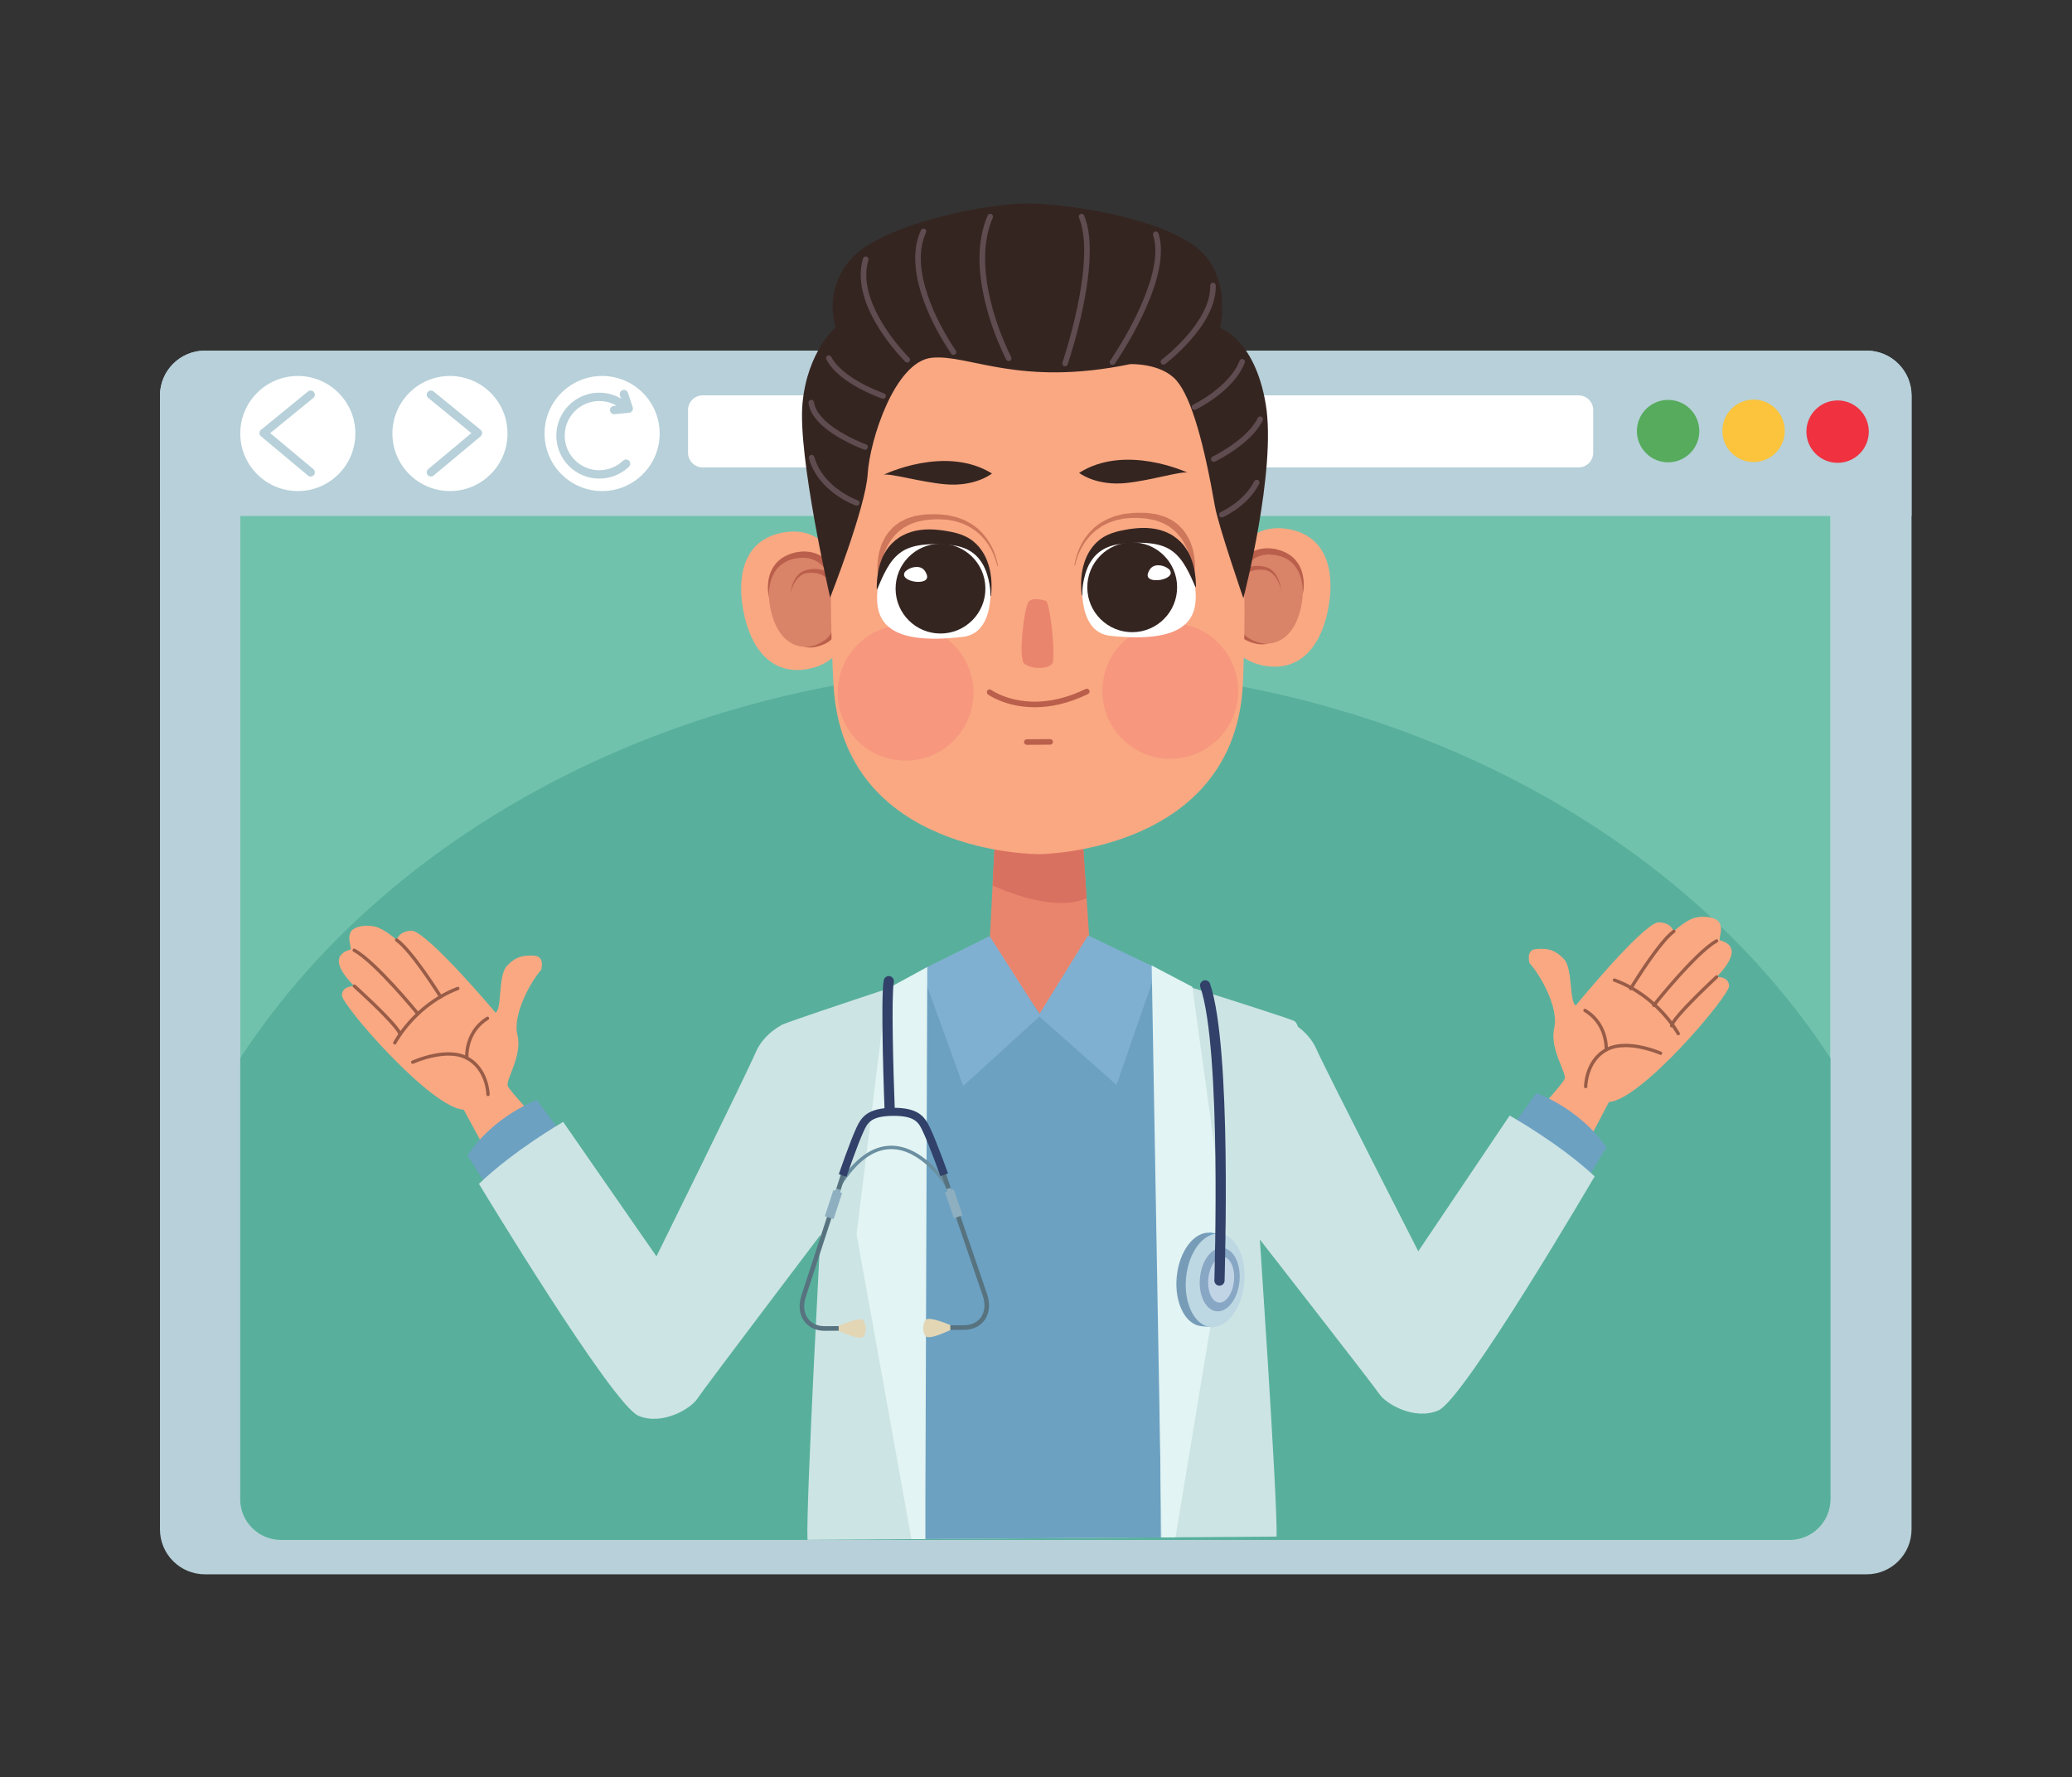 <?xml version="1.0" encoding="UTF-8" standalone="no"?>
<svg
   xmlns:dc="http://purl.org/dc/elements/1.1/"
   xmlns:cc="http://creativecommons.org/ns#"
   xmlns:rdf="http://www.w3.org/1999/02/22-rdf-syntax-ns#"
   xmlns:svg="http://www.w3.org/2000/svg"
   xmlns="http://www.w3.org/2000/svg"
   viewBox="0 0 3054.667 2620"
   height="2620"
   width="3054.667"
   xml:space="preserve"
   id="svg2"
   version="1.1"><rect x="0" y="0" width="3054.667" height="2620" fill="#333333" stroke="none"/><defs
     id="defs6" /><g
     transform="matrix(1.333,0,0,-1.333,0,2620)"
     id="g10"><g
       transform="scale(0.1)"
       id="g12"><g
         transform="scale(1.297)"
         id="g14"><path
           id="path16"
           style="fill:#b7d0d9;fill-opacity:1;fill-rule:nonzero;stroke:none"
           d="m 1364.02,2113.5 c 0,-211.82 171.69,-383.48 383.49,-383.48 H 15916.6 c 211.8,0 383.4,171.66 383.4,383.48 V 11781 c 0,211.7 -171.6,383.4 -383.4,383.4 H 1747.51 c -211.8,0 -383.49,-171.7 -383.49,-383.4 V 2113.5" /></g><g
         transform="scale(1.242)"
         id="g18"><path
           id="path20"
           style="fill:#ffffff;fill-opacity:1;fill-rule:nonzero;stroke:none"
           d="m 2138.98,2476.68 c 0,-200.83 162.75,-363.52 363.58,-363.52 H 15936.4 c 200.8,0 363.6,162.69 363.6,363.52 v 9165.82 c 0,200.8 -162.8,363.6 -363.6,363.6 H 2502.56 c -200.83,0 -363.58,-162.8 -363.58,-363.6 V 2476.68" /></g><g
         transform="scale(1.242)"
         id="g22"><path
           id="path24"
           style="fill:#71c2ad;fill-opacity:1;fill-rule:nonzero;stroke:none"
           d="m 2138.98,2476.68 c 0,-200.83 162.75,-363.52 363.58,-363.52 H 15936.4 c 200.8,0 363.6,162.69 363.6,363.52 v 9165.82 c 0,200.8 -162.8,363.6 -363.6,363.6 H 2502.56 c -200.83,0 -363.58,-162.8 -363.58,-363.6 V 2476.68" /></g><g
         transform="scale(1.242)"
         id="g26"><path
           id="path28"
           style="fill:#58b09c;fill-opacity:1;fill-rule:nonzero;stroke:none"
           d="M 16300,2476.68 V 6402.93 C 14947.6,8476.2 12284.1,9886.41 9219.46,9886.41 6154.88,9886.41 3491.39,8476.2 2138.98,6402.93 V 2476.68 c 0,-200.83 162.75,-363.52 363.58,-363.52 H 15936.4 c 200.8,0 363.6,162.69 363.6,363.52" /></g><g
         transform="scale(1.297)"
         id="g30"><path
           id="path32"
           style="fill:#b7d0d9;fill-opacity:1;fill-rule:nonzero;stroke:none"
           d="M 16300,10754.3 V 11781 c 0,211.7 -171.6,383.4 -383.4,383.4 H 1747.51 c -211.8,0 -383.49,-171.7 -383.49,-383.4 V 10754.3 H 16300" /></g><path
         id="path34"
         style="fill:#ffffff;fill-opacity:1;fill-rule:nonzero;stroke:none"
         d="m 2657.27,14860.5 c 0,-351.5 285,-636.5 636.48,-636.5 351.52,0 636.52,285 636.52,636.5 0,351.6 -285,636.5 -636.52,636.5 -351.48,0 -636.48,-284.9 -636.48,-636.5" /><path
         id="path36"
         style="fill:#ffffff;fill-opacity:1;fill-rule:nonzero;stroke:none"
         d="m 4339.96,14860.5 c 0,-351.5 285,-636.5 636.52,-636.5 351.53,0 636.49,285 636.49,636.5 0,351.6 -284.96,636.5 -636.49,636.5 -351.52,0 -636.52,-284.9 -636.52,-636.5" /><path
         id="path38"
         style="fill:#ffffff;fill-opacity:1;fill-rule:nonzero;stroke:none"
         d="m 6022.73,14860.5 c 0,-351.5 284.93,-636.5 636.49,-636.5 351.52,0 636.48,285 636.48,636.5 0,351.6 -284.96,636.5 -636.48,636.5 -351.56,0 -636.49,-284.9 -636.49,-636.5" /><g
         transform="scale(1.081)"
         id="g40"><path
           id="path42"
           style="fill:#ffffff;fill-opacity:1;fill-rule:nonzero;stroke:none"
           d="m 7039.22,13549.9 c 0,-82.7 67.05,-149.7 149.7,-149.7 h 8961.38 c 82.7,0 149.7,67 149.7,149.7 v 437.7 c 0,82.7 -67,149.7 -149.7,149.7 H 7188.92 c -82.65,0 -149.7,-67 -149.7,-149.7 v -437.7" /></g><g
         transform="scale(1.153)"
         id="g44"><path
           id="path46"
           style="fill:#56ab5c;fill-opacity:1;fill-rule:nonzero;stroke:none"
           d="m 15701.4,12911.7 c 0,-165.3 134,-299.3 299.3,-299.3 165.3,0 299.3,134 299.3,299.3 0,165.3 -134,299.3 -299.3,299.3 -165.3,0 -299.3,-134 -299.3,-299.3" /></g><g
         transform="scale(1.211)"
         id="g48"><path
           id="path50"
           style="fill:#fbc43c;fill-opacity:1;fill-rule:nonzero;stroke:none"
           d="m 15729.9,12295.9 c 0,-157.5 127.7,-285.1 285,-285.1 157.5,0 285.1,127.6 285.1,285.1 0,157.4 -127.6,285 -285.1,285 -157.3,0 -285,-127.6 -285,-285" /></g><g
         transform="scale(1.268)"
         id="g52"><path
           id="path54"
           style="fill:#ef3140;fill-opacity:1;fill-rule:nonzero;stroke:none"
           d="m 15755.8,11736.1 c 0,-150.3 121.8,-272.1 272.2,-272.1 150.2,0 272,121.8 272,272.1 0,150.2 -121.8,272.1 -272,272.1 -150.4,0 -272.2,-121.9 -272.2,-272.1" /></g><path
         id="path56"
         style="fill:#b7d0d9;fill-opacity:1;fill-rule:nonzero;stroke:none"
         d="m 3406.56,15325.6 -520.08,-424.3 c -10.74,-8.8 -16.91,-21.7 -16.99,-35.6 -0.08,-13.9 5.94,-26.9 16.6,-35.8 l 520.04,-434.2 c 19.61,-16.4 48.79,-13.7 65.2,5.9 16.33,19.6 13.71,48.8 -5.9,65.2 l -477.03,398.2 476.64,389 c 19.8,16.1 22.73,45.3 6.6,65.1 -16.17,19.7 -45.27,22.7 -65.08,6.5" /><path
         id="path58"
         style="fill:#b7d0d9;fill-opacity:1;fill-rule:nonzero;stroke:none"
         d="m 4736.72,15254 476.64,-389 -477.07,-398.2 c -19.57,-16.4 -22.23,-45.6 -5.86,-65.2 16.41,-19.6 45.59,-22.3 65.16,-5.9 l 520.07,434.2 c 10.67,8.9 16.68,21.9 16.61,35.8 -0.08,13.9 -6.25,26.8 -17,35.6 l -520.07,424.3 c -19.81,16.2 -48.91,13.2 -65.08,-6.5 -16.14,-19.8 -13.21,-49 6.6,-65.1" /><path
         id="path60"
         style="fill:#b7d0d9;fill-opacity:1;fill-rule:nonzero;stroke:none"
         d="m 6953.67,15182.8 c -84.92,80.2 -199.84,129.4 -325.82,129.4 -262.38,-0.1 -475,-212.7 -475.04,-475.1 0.04,-262.4 212.66,-475.1 475.04,-475.1 127.15,0 243.05,50.1 328.2,131.6 18.48,17.6 19.15,46.9 1.49,65.4 -17.66,18.4 -46.95,19.1 -65.39,1.4 -68.79,-65.6 -161.64,-105.9 -264.3,-105.9 -105.78,0 -201.09,42.8 -270.47,112.1 -69.33,69.3 -112.03,164.7 -112.07,270.5 0.04,105.8 42.74,201.1 112.07,270.5 69.38,69.3 164.69,112 270.47,112.1 101.72,-0.1 193.75,-39.5 262.38,-104.1 18.56,-17.6 47.86,-16.7 65.36,1.9 17.54,18.5 16.68,47.8 -1.92,65.3" /><path
         id="path62"
         style="fill:#b7d0d9;fill-opacity:1;fill-rule:nonzero;stroke:none"
         d="m 6856.41,15282.3 35.23,-105.9 -103.83,-10.3 c -25.43,-2.6 -43.98,-25.2 -41.44,-50.7 2.58,-25.4 25.23,-44 50.66,-41.4 l 161.33,16.2 c 14.02,1.4 26.6,9.1 34.26,20.9 7.61,11.8 9.49,26.4 5.04,39.7 l -53.48,160.7 c -8.05,24.2 -34.22,37.3 -58.48,29.3 -24.22,-8.1 -37.34,-34.3 -29.25,-58.5 h -0.04" /><path
         id="path64"
         style="fill:#f9a882;fill-opacity:1;fill-rule:nonzero;stroke:none"
         d="m 5960.23,7249.6 c 0,0 -316.05,330 -344.14,394.3 -28.16,64.4 163.71,333.4 106.8,563.6 -56.99,230.3 152.7,600.8 262.54,721.5 0,0 45.08,148 -74.92,156.4 -120,8.3 -208.36,-7.7 -306.41,-116 -98.01,-108.3 -49.33,-467.8 -122.85,-514.4 0,0 -725.66,862.2 -919.73,907 0,0 -138.47,8.3 -174.64,-102.7 0,0 -130,119.1 -231.68,146 -101.65,27 -239.93,7.6 -276.37,-57.2 -36.45,-64.9 1.01,-147.6 1.33,-193.8 0,0 -150.55,-28.6 -131.21,-148.4 19.29,-119.7 170.97,-257.3 170.97,-257.3 0,0 -138.51,8.2 -137.73,-102.5 0.78,-110.7 986.72,-1247.9 1346.68,-1263.9 l 299.1,-551.5 532.26,418.9" /><path
         id="path66"
         style="fill:#f9a882;fill-opacity:1;fill-rule:nonzero;stroke:none"
         d="m 9371.64,13118.7 c 78.09,-416.3 -26.76,-785.4 -434.18,-861.8 -407.38,-76.4 -638.79,229.6 -716.87,646 -78.13,416.3 26.71,785.3 434.14,861.8 407.42,76.4 638.86,-229.6 716.91,-646" /><path
         id="path68"
         style="fill:#d98368;fill-opacity:1;fill-rule:nonzero;stroke:none"
         d="m 9285.7,13083.4 c 52.07,-277.7 -17.85,-523.9 -289.57,-574.8 -271.75,-51 -426.09,153.1 -478.2,430.8 -52.07,277.7 17.85,523.8 289.57,574.8 271.76,51 426.09,-153.1 478.2,-430.8" /><path
         id="path70"
         style="fill:#ba5f4b;fill-opacity:1;fill-rule:nonzero;stroke:none"
         d="m 8503.79,13048.8 c -8.87,39.8 -12.89,81.1 -11.09,122.4 1.83,41.2 6.91,83 19.37,123.6 12.58,40.3 31.02,80.1 58.44,114.1 25.47,35.6 60.58,63.5 97.81,86.6 18.71,11.4 39.26,18.9 59.02,28.5 20.24,8 41.33,12.8 62.15,19.1 6.25,1.5 8.17,3.2 17.97,4.3 l 15.08,2 30.19,4 c 18.75,4.1 44.22,1.3 66.65,1.3 45.93,-2.2 89.25,-14.1 131.17,-32.3 40,-21 77.85,-46.7 108.2,-79.2 32.23,-31 56.33,-67.8 78.95,-104.7 20.27,-38.1 38.71,-77.1 51.87,-117.6 13.71,-40.5 24.81,-81.1 31.68,-124.4 4.65,-47.8 2.7,-85.5 1.25,-128.4 -3.95,-83.3 -16.25,-167.1 -45.35,-247.5 -13.52,-40.3 -34.61,-79 -61.21,-113.6 -26.33,-35.4 -64.46,-61.6 -105.2,-77.7 l 2.11,1 c -35.9,-16.8 -72.03,-27 -109.53,-33.2 -18.79,-2.4 -37.5,-4.6 -56.41,-3.1 -18.75,-0.8 -37.22,5.1 -55.27,7.5 18.63,0.8 36.84,-1.9 54.88,2.1 18.09,2 35.75,5.7 53.13,10.6 34.26,10.1 68.16,25 97.03,43.5 l 2.07,1 c 32.3,19.1 60.78,42.7 80.7,74.9 20.04,31.6 34.65,67 44.85,104.3 11.36,36.7 16.79,75.7 21.87,114.4 3.32,39.1 6.92,78.3 6.84,117.8 0,38.1 -0.74,82 -5.35,114.7 -6.49,36.8 -17.15,74.7 -30.04,110.9 -12.39,36.6 -29.49,71 -47.62,104.3 -19.65,32 -39.73,64.4 -66.09,89.9 -24.81,27.5 -54.85,47.9 -86.18,65.3 -32.3,14.6 -67.57,26.5 -102.81,29.4 -18.08,0.2 -33.36,4.8 -54.84,1.3 l -30.31,-2.7 -15.16,-1.4 -11.68,-2.4 c -18.24,-4.4 -37.3,-7.2 -55.2,-12.9 -17.14,-7.2 -35.58,-12.3 -52.03,-20.9 -32.46,-17.9 -64.41,-38.4 -89.1,-66.9 -26.8,-26.8 -45.31,-60.9 -62.19,-95.8 -31.44,-71.6 -43.04,-152.9 -40.62,-234.1" /><path
         id="path72"
         style="fill:#ba5f4b;fill-opacity:1;fill-rule:nonzero;stroke:none"
         d="m 8743.75,13086.9 c 0,0 0.55,11.7 3.75,31.9 3.28,20.1 9.06,48.9 21.41,82.2 12.46,33 31.72,71.4 65.58,103.4 16.92,15.8 37.42,29.8 60.71,38.8 11.6,4.4 23.9,8.1 36.13,10.4 11.33,2.3 22.54,4.7 35.31,6 49.06,6.8 100.31,2 145.86,-14.6 45.2,-17.1 82.38,-44.3 109.65,-70.5 27.42,-26.4 46.01,-51.4 59.02,-68.8 12.19,-17.8 19.14,-28 19.14,-28 12.19,-17.8 7.62,-42.1 -10.23,-54.3 -17.81,-12.2 -42.15,-7.6 -54.34,10.2 l -2.11,3.5 -0.86,1.6 c 0,0 -5.19,9.7 -14.25,26.5 -9.65,16.2 -23.6,39.6 -44.07,64 -20.47,24.3 -47.93,49 -82.77,66.8 -34.88,17.1 -77.97,26.3 -121.52,24.9 -10.43,0.2 -22.19,-1.1 -33.75,-2.2 -10.71,-0.7 -20.86,-2.8 -30.98,-5.4 -20.16,-5.4 -38.71,-15.4 -55.08,-27.6 -32.65,-24.9 -55.12,-59 -70.31,-89.5 -15.27,-30.8 -23.99,-58.6 -29.26,-78.1 -5.27,-19.6 -7.03,-31.2 -7.03,-31.2" /><path
         id="path74"
         style="fill:#f9a882;fill-opacity:1;fill-rule:nonzero;stroke:none"
         d="m 13540.4,13147.7 c -72.3,-417.3 37.7,-784.9 446.1,-855.7 408.5,-70.7 635.6,238.5 707.9,655.9 72.3,417.4 -37.7,785 -446.1,855.7 -408.5,70.7 -635.6,-238.4 -707.9,-655.9" /><path
         id="path76"
         style="fill:#d98368;fill-opacity:1;fill-rule:nonzero;stroke:none"
         d="m 13626.9,13113.6 c -48.2,-278.4 25.1,-523.6 297.5,-570.7 272.4,-47.2 423.9,159 472.2,437.4 48.2,278.4 -25.2,523.6 -297.6,570.7 -272.4,47.2 -424,-159 -472.1,-437.4" /><path
         id="path78"
         style="fill:#ba5f4b;fill-opacity:1;fill-rule:nonzero;stroke:none"
         d="m 14409.2,13090 c 1.2,81.1 -11.5,162.3 -43.9,233.4 -17.4,34.7 -36.4,68.5 -63.5,94.9 -25.2,28.2 -57.3,48.2 -90,65.6 -16.6,8.5 -35.2,13.4 -52.3,20.3 -18,5.4 -37.1,8 -55.4,12.2 l -11.7,2.1 -15.3,1.2 -30.3,2.3 c -21.5,3.2 -36.8,-1.6 -54.8,-2.1 -35.2,-3.3 -70.3,-15.8 -102.4,-30.8 -31,-17.8 -60.8,-38.7 -85.2,-66.5 -26.1,-25.9 -45.6,-58.5 -64.9,-90.8 -17.7,-33.6 -34.2,-68.2 -46.2,-105 -12.4,-36.3 -22.4,-74.3 -28.4,-111.2 -4.2,-32.9 -4.3,-76.7 -3.7,-114.8 0.4,-39.5 4.5,-78.6 8.4,-117.7 5.6,-38.6 11.6,-77.5 23.4,-114.1 10.8,-37.1 25.8,-72.3 46.3,-103.6 20.4,-31.9 49.2,-55.2 81.8,-73.8 l 2.1,-1 c 29.1,-18.1 63.2,-32.5 97.7,-42.2 17.4,-4.6 35,-8 53.1,-9.8 18.2,-3.8 36.4,-0.9 55,-1.4 -18,-2.6 -36.4,-8.8 -55.2,-8.3 -18.8,-1.7 -37.6,0.2 -56.5,2.4 -37.5,5.6 -73.8,15.3 -109.9,31.7 l 2.1,-1 c -41,15.5 -79.5,41.2 -106.3,76.2 -27,34.3 -48.7,72.6 -62.8,112.8 -30.2,80 -43.7,163.6 -48.8,246.8 -2,42.9 -4.5,80.6 -0.5,128.4 6.3,43.4 16.8,84.2 29.9,124.9 12.7,40.7 30.5,79.8 50.3,118.2 22.1,37.3 45.7,74.5 77.5,105.9 29.8,32.9 67.4,59.1 107.1,80.7 41.6,18.6 84.8,31.3 130.7,34.1 22.4,0.3 47.9,3.4 66.6,-0.4 l 30.3,-3.6 15.1,-1.8 c 9.8,-0.9 11.8,-2.7 18,-4 20.9,-6.1 42.1,-10.6 62.4,-18.3 19.9,-9.2 40.6,-16.5 59.4,-27.6 37.6,-22.7 73.1,-50 99,-85.3 27.9,-33.6 46.9,-73.1 60.1,-113.2 12.9,-40.4 18.7,-82.1 21.1,-123.3 2.4,-41.3 -1.1,-82.7 -9.4,-122.5" /><path
         id="path80"
         style="fill:#ba5f4b;fill-opacity:1;fill-rule:nonzero;stroke:none"
         d="m 14168.7,13124.7 c 0,0 -1.9,11.5 -7.4,31 -5.6,19.5 -14.7,47.2 -30.4,77.7 -15.7,30.3 -38.5,64.1 -71.6,88.5 -16.5,12 -35.2,21.7 -55.4,26.9 -10.1,2.5 -20.3,4.4 -31,5 -11.6,1 -23.4,2 -33.8,1.7 -43.6,0.8 -86.5,-9 -121.2,-26.6 -34.6,-18.3 -61.7,-43.4 -81.8,-68 -20.2,-24.6 -33.8,-48.2 -43.2,-64.6 -8.8,-17 -13.9,-26.6 -13.9,-26.6 l -0.8,-1.6 c -10,-19.2 -33.6,-26.7 -52.8,-16.7 -19.1,10 -26.6,33.6 -16.6,52.7 l 2.1,3.6 c 0,0 6.9,10.3 18.7,28.3 12.8,17.6 31.1,42.8 58.1,69.6 26.9,26.6 63.7,54.3 108.7,72 45.3,17.2 96.5,22.8 145.6,16.6 12.8,-1.1 24.1,-3.3 35.4,-5.5 12.3,-2.1 24.6,-5.6 36.3,-9.9 23.4,-8.7 44.1,-22.4 61.3,-37.9 34.3,-31.6 54,-69.7 67,-102.5 12.8,-33.1 19,-61.8 22.5,-81.9 3.5,-20.2 4.2,-31.8 4.2,-31.8" /><path
         id="path82"
         style="fill:#6ca1c2;fill-opacity:1;fill-rule:nonzero;stroke:none"
         d="m 6313.75,6983.7 -376.33,504.9 c 0,0 -468.79,-166.3 -767.11,-611.3 l 298.56,-471.5 844.88,577.9" /><path
         id="path84"
         style="fill:#cde4e4;fill-opacity:1;fill-rule:nonzero;stroke:none"
         d="M 14309.1,8365.5 C 14125,8441.7 12105.2,9070 12105.2,9070 l -622.5,-410.4 -628.1,401.7 c 0,0 -2010.89,-656.4 -2193.86,-735.1 -87.3,-37.5 -47.85,-308 3.4,-498.2 51.29,-190.4 424.26,-1565.9 424.26,-1565.9 0,0 -177.07,-3249.5 -157.74,-3636.9 l 2593.94,18 2593.9,18 c 13.9,387.7 -208.4,3634.4 -208.4,3634.4 0,0 353.8,1380.6 402.4,1571.7 48.6,191 84.3,461.9 -3.4,498.2" /><path
         id="path86"
         style="fill:#6ca1c2;fill-opacity:1;fill-rule:nonzero;stroke:none"
         d="m 12510.5,8943.4 -603.6,-4.1 -424.2,-279.7 -428,273.8 -603.6,-4.3 c -79.9,-26.2 -168.2,-55.2 -261.5,-85.9 l 43.3,-6209 1291.7,9 1313.9,9.2 -43.1,6201.8 c -102,32 -198.3,62.2 -284.9,89.2" /><path
         id="path88"
         style="fill:#ea856d;fill-opacity:1;fill-rule:nonzero;stroke:none"
         d="m 10945.6,9246.5 557.1,-808.2 545.8,815.9 -95.5,1438.9 -931.9,-6.5 -75.5,-1440.1" /><path
         id="path90"
         style="fill:#d97160;fill-opacity:1;fill-rule:nonzero;stroke:none"
         d="m 12017.5,9720.23 -64.5,972.87 -931.9,-6.5 -43.2,-824.41 c 259.4,-116.41 719.1,-278.29 1039.6,-141.96" /><g
         transform="scale(1.006)"
         id="g92"><path
           id="path94"
           style="fill:#f9a882;fill-opacity:1;fill-rule:nonzero;stroke:none"
           d="M 11384.7,16284.2 C 9113.06,16268.4 9062.1,13973 9163.02,12016 c 97.28,-1885.6 2264.28,-1868.5 2264.28,-1868.5 0,0 2167.2,13 2238.1,1899.9 73.8,1958.2 -9.2,4252.6 -2280.7,4236.8" /></g><path
         id="path96"
         style="fill:#f7977e;fill-opacity:1;fill-rule:nonzero;stroke:none"
         d="m 9264.45,11988.2 c 2.89,-414.6 341.33,-748.4 755.95,-745.6 414.7,2.9 748.4,341.4 745.5,756 -2.9,414.6 -341.3,748.4 -755.9,745.5 -414.65,-2.8 -748.48,-341.3 -745.55,-755.9" /><path
         id="path98"
         style="fill:#f7977e;fill-opacity:1;fill-rule:nonzero;stroke:none"
         d="m 12192.4,12008.5 c 2.9,-414.6 341.3,-748.4 756,-745.4 414.6,2.8 748.4,341.3 745.5,755.9 -2.8,414.6 -341.4,748.4 -756,745.5 -414.6,-2.9 -748.4,-341.3 -745.5,-756" /><path
         id="path100"
         style="fill:#ea856d;fill-opacity:1;fill-rule:nonzero;stroke:none"
         d="m 11574.6,13006.6 c 0,0 -138.8,52 -193.8,-1.4 -55,-53.4 -115.7,-607.4 -59.8,-680.9 55.9,-73.4 311.7,-83.7 324.9,17 19.5,147.7 -24.5,561.8 -71.3,665.3" /><path
         id="path102"
         style="fill:#ce775b;fill-opacity:1;fill-rule:nonzero;stroke:none"
         d="m 9716.48,13243.9 c 0,0 -7.85,31.7 -11.05,88.3 -3.75,56.6 -1.37,138.9 23.28,235.7 6.52,24.1 16.09,48.5 24.69,74.2 12.42,24.2 23.24,50.5 38.63,75.3 16.84,23.8 30.94,51 53.71,72.3 10.63,11.3 21.37,22.8 32.15,34.3 10.94,11.4 24.61,20 37.03,30.3 13.09,9.4 25.71,19.8 39.65,28.2 14.49,7.4 29.1,14.8 43.83,22.3 28.6,17 60.9,25 92.6,34.9 31.4,11.7 64.5,14.5 97.3,19.7 17.1,2.1 31.2,5.4 50.8,6.5 l 47.7,1 c 62.5,4.6 130,-2.2 194.7,-9.5 31.6,-7.2 62.9,-14.3 93.9,-21.3 30.1,-9.9 59.3,-21.9 88.2,-32.5 27.9,-13.2 54,-28.9 80.2,-42.8 24.4,-16.8 47.5,-34.5 69.8,-51.6 20,-19.9 40.3,-38.3 58.1,-57.8 16.2,-20.8 33.5,-39.6 46.9,-59.9 55.6,-80.4 84,-157.1 99.7,-210.8 15.6,-54.1 18.9,-86.4 18.9,-86.4 l -7.3,-0.9 c 0,0 -5,31.3 -23.5,83.5 -18.4,51.9 -50.7,125.2 -108.5,199.2 -14.1,18.7 -31.7,35.8 -48.2,54.7 -18,17.5 -38.3,33.8 -58.1,51.5 -22.2,14.6 -44.6,30.3 -68,45.1 -25.2,12 -50.2,25.7 -76.7,36.8 -27.6,8.7 -55.2,18.7 -83.7,26.8 -29.3,5.3 -58.9,10.6 -88.8,16.1 -60.1,3.8 -120,8.3 -184.8,0.8 l -47.6,-3.6 c -12.2,-1.4 -29.1,-5.7 -43.4,-8.4 -29.6,-6.5 -59.8,-10.3 -86.8,-22.5 -27.7,-10.3 -55.7,-19 -79.9,-34.5 l -37.21,-20.4 c -11.76,-7.6 -22.03,-17.1 -33.09,-25.3 -45.9,-30.8 -78.9,-73.8 -109.49,-114.4 -14.88,-20.7 -25.86,-43.4 -38.52,-64.2 -9.72,-22.4 -20.62,-43.5 -28.71,-64.9 -15.58,-43.1 -28.75,-83.7 -36.48,-120.9 -7.97,-37.1 -13.05,-70.1 -16.99,-97.4 -6.88,-54.9 -7.62,-86.8 -7.58,-86.8 l -7.35,-0.7" /><path
         id="path104"
         style="fill:#ffffff;fill-opacity:1;fill-rule:nonzero;stroke:none"
         d="m 10941.6,13324.3 c 0,0 -64.5,377.9 -617.6,374 -372.2,-2.6 -616.89,-271.4 -623.65,-643.3 -4.92,-274.5 130.51,-541.1 950.95,-443.1 404.1,48.2 290.3,712.4 290.3,712.4" /><path
         id="path106"
         style="fill:#352521;fill-opacity:1;fill-rule:nonzero;stroke:none"
         d="m 9904.88,13141.8 c 1.92,-274.4 225.82,-495.2 500.12,-493.3 274.3,1.9 495.2,225.8 493.2,500.2 -1.8,274.3 -225.8,495.1 -500.1,493.2 -274.3,-1.9 -495.13,-225.8 -493.22,-500.1" /><path
         id="path108"
         style="fill:#352521;fill-opacity:1;fill-rule:nonzero;stroke:none"
         d="m 10953.8,13064.1 c 0,0 1.4,31.3 -4,85.5 -6.3,53.9 -20.1,131.5 -55.8,215.1 -17.5,41.9 -43.7,83.5 -75.8,121.5 -32.5,37.9 -74.4,68.7 -119.9,92.2 -46.6,22.1 -97.2,37.5 -151.3,44.5 -24,2.9 -61.3,7.7 -88.4,9.4 -28.7,2.5 -58.8,3.5 -88.2,4.5 -58.8,1.6 -116.5,-1.6 -170.9,-8 -54.5,-6.9 -105.6,-17.9 -151.3,-36.4 -92.22,-34.6 -160.78,-104 -209.49,-177.2 -48.05,-73.4 -80.04,-145.2 -101.76,-195.4 -21.87,-51 -34.41,-80.1 -34.41,-80.1 l -6.06,1.1 c 0,0 -1.36,32.1 2.47,88.3 5.11,55.8 12.69,137.2 49.14,232.3 17.5,47.7 45.07,97.7 82.85,146.5 38.71,47.7 90.35,92.5 150.86,124.5 60.6,32.2 128.3,52.9 196.2,61.2 68.1,9.5 136.5,7.3 202.6,0.7 33.3,-3.2 65.6,-8.2 98.7,-14.1 34.9,-6.2 59.2,-10.9 95.6,-20.2 66.8,-17.6 131.5,-46.2 183.9,-87.7 52.8,-41.1 93.1,-91.7 121.9,-142.3 29.1,-50.8 47,-102.1 60,-149.1 24.8,-94.9 26.5,-175.3 25.2,-230.6 -0.9,-55.5 -6,-86.8 -6,-86.8 l -6.1,0.6" /><path
         id="path110"
         style="fill:#352521;fill-opacity:1;fill-rule:nonzero;stroke:none"
         d="m 9773.01,14404.7 c 0,0 681.59,332.8 1197.69,13.7 0,0 -182.9,-150 -520.3,-119 -272.4,24.9 -604.35,123.3 -677.39,105.3" /><path
         id="path112"
         style="fill:#ce775b;fill-opacity:1;fill-rule:nonzero;stroke:none"
         d="m 13198.1,13268.8 c 0,0 -1.2,31.9 -8.8,86.6 -4.3,27.3 -9.9,60.2 -18.4,97.2 -8.2,37.1 -21.9,77.5 -38.1,120.3 -8.4,21.4 -19.6,42.4 -29.6,64.6 -13,20.6 -24.2,43.2 -39.4,63.7 -31.2,40.1 -64.8,82.6 -111.1,112.9 -11.1,7.9 -21.6,17.3 -33.4,24.7 l -37.5,19.9 c -24.4,15.1 -52.6,23.5 -80.4,33.3 -27.2,11.9 -57.5,15.4 -87.1,21.4 -14.3,2.4 -31.3,6.6 -43.5,7.7 l -47.6,3 c -65,6.6 -124.7,1.3 -184.8,-3.4 -29.8,-5.8 -59.3,-11.6 -88.6,-17.3 -28.3,-8.5 -55.8,-18.9 -83.3,-28 -26.4,-11.5 -51.1,-25.5 -76.2,-37.7 -23.2,-15.2 -45.3,-31.2 -67.3,-46.2 -19.6,-17.9 -39.7,-34.5 -57.4,-52.2 -16.2,-19.2 -33.6,-36.5 -47.4,-55.4 -56.8,-74.8 -88.1,-148.6 -105.9,-200.7 -17.7,-52.5 -22.2,-83.9 -22.2,-83.9 l -7.3,0.9 c 0,0 2.7,32.3 17.6,86.6 15,54 42.3,131 96.7,212.2 13.3,20.4 30.3,39.5 46.2,60.6 17.5,19.7 37.6,38.4 57.3,58.6 22.1,17.3 44.9,35.4 69.1,52.5 25.9,14.3 51.9,30.4 79.6,43.9 28.7,11.1 57.7,23.5 87.7,33.8 30.9,7.4 62.1,14.9 93.5,22.5 64.7,8.3 132,16 194.5,12.3 l 47.9,-0.4 c 19.5,-0.8 33.7,-3.9 50.9,-5.8 32.7,-4.7 65.9,-7 97.5,-18.3 31.8,-9.5 64.2,-17 93.1,-33.6 14.7,-7.3 29.5,-14.5 44.1,-21.7 14,-8.2 26.8,-18.5 40,-27.6 12.6,-10.1 26.4,-18.6 37.5,-29.8 11,-11.4 21.8,-22.7 32.6,-33.8 23,-21 37.6,-48.1 54.7,-71.6 15.8,-24.6 27,-50.7 39.7,-74.7 9,-25.7 18.8,-50 25.7,-73.9 26,-96.4 29.5,-178.7 26.6,-235.4 -2.4,-56.7 -9.8,-88.4 -9.8,-88.4 l -7.4,0.6" /><path
         id="path114"
         style="fill:#ffffff;fill-opacity:1;fill-rule:nonzero;stroke:none"
         d="m 11979.3,13331.6 c 0,0 59.3,378.6 612.3,382.5 372.3,2.6 620.7,-262.8 632.6,-634.5 8.8,-274.5 -122.9,-543 -944.7,-456.4 -404.7,42.6 -300.2,708.4 -300.2,708.4" /><path
         id="path116"
         style="fill:#352521;fill-opacity:1;fill-rule:nonzero;stroke:none"
         d="m 13018.5,13163.4 c 1.9,-274.3 -218.9,-498.2 -493.3,-500.1 -274.3,-1.9 -498.2,218.9 -500.1,493.2 -1.9,274.3 219,498.3 493.3,500.1 274.3,2 498.2,-218.9 500.1,-493.2" /><path
         id="path118"
         style="fill:#352521;fill-opacity:1;fill-rule:nonzero;stroke:none"
         d="m 11964.7,13070.5 c 0,0 -5.6,31.2 -7.3,86.7 -2,55.3 -1.5,135.7 22,230.9 12.4,47.3 29.5,98.8 57.9,149.9 28.1,51 67.7,102.2 119.9,144 51.9,42.2 116.2,71.8 182.7,90.2 36.3,9.9 60.6,15 95.3,21.6 33.1,6.4 65.4,11.8 98.5,15.5 66.1,7.5 134.3,10.6 202.6,2.1 68,-7.4 136.1,-27.1 197.1,-58.5 60.9,-31.2 113.2,-75.2 152.6,-122.4 38.4,-48.3 66.7,-97.8 84.8,-145.3 37.8,-94.5 46.5,-175.9 52.4,-231.6 4.6,-56.1 3.6,-88.2 3.6,-88.2 l -6,-1.3 c 0,0 -12.9,29 -35.6,79.7 -22.3,49.9 -55.2,121.2 -104.3,194 -49.8,72.4 -119.3,140.9 -212,174.3 -46,17.8 -97.2,28.1 -151.8,34.2 -54.4,5.6 -112.1,8.1 -171,5.6 -29.3,-1.4 -59.4,-2.8 -88.1,-5.7 -27,-2.1 -64.3,-7.3 -88.3,-10.6 -54,-7.7 -104.3,-23.9 -150.6,-46.6 -45.1,-24.2 -86.6,-55.5 -118.6,-93.9 -31.6,-38.4 -57.3,-80.4 -74.2,-122.5 -34.5,-84.2 -47.2,-161.9 -52.7,-215.9 -4.7,-54.3 -2.8,-85.6 -2.8,-85.6 l -6.1,-0.6" /><path
         id="path120"
         style="fill:#352521;fill-opacity:1;fill-rule:nonzero;stroke:none"
         d="m 13132.7,14428.1 c 0,0 -686.2,323.3 -1197.7,-2.9 0,0 184.9,-147.5 522,-111.9 271.9,28.8 602.5,131.8 675.7,114.8" /><path
         id="path122"
         style="fill:#80b0d1;fill-opacity:1;fill-rule:nonzero;stroke:none"
         d="m 10653.2,7644.9 853.4,777.4 -561.4,879.8 -756.2,-374.8 464.2,-1282.4" /><path
         id="path124"
         style="fill:#80b0d1;fill-opacity:1;fill-rule:nonzero;stroke:none"
         d="m 12348.5,7656.7 -864.2,765.4 549,887.7 761.4,-364.3 -446.2,-1288.8" /><path
         id="path126"
         style="fill:#ffffff;fill-opacity:1;fill-rule:nonzero;stroke:none"
         d="m 12936.4,13351.9 c 0,0 -47.3,52.2 -129.2,51.5 -43.7,-0.4 -87.3,-18 -110.8,-88.5 -44.7,-134.2 321.5,-74.5 240,37" /><path
         id="path128"
         style="fill:#ffffff;fill-opacity:1;fill-rule:nonzero;stroke:none"
         d="m 10009.7,13331.6 c 0,0 46.6,52.7 128.5,53.2 43.7,0.2 87.5,-16.7 112,-86.9 46.6,-133.6 -320.51,-79 -240.5,33.7" /><path
         id="path130"
         style="fill:#e2f4f3;fill-opacity:1;fill-rule:nonzero;stroke:none"
         d="m 10255.5,8960.3 -22.6,-6326.1 -152.6,-1.1 -607.06,3373.3 335.98,2711.2 446.28,242.7" /><path
         id="path132"
         style="fill:#e2f4f3;fill-opacity:1;fill-rule:nonzero;stroke:none"
         d="m 12737.4,8977.5 110.8,-6325.1 152.4,1.1 560.1,3381.4 -373.7,2706.2 -449.6,236.4" /><path
         id="path134"
         style="fill:#cde4e4;fill-opacity:1;fill-rule:nonzero;stroke:none"
         d="m 8660.74,8326.2 c 0,0 -212.15,-93.7 -305.86,-315.8 C 8261.21,7788.2 7260.23,5760.2 7260.23,5760.2 L 6228.32,7247.6 c 0,0 -540.51,-311.4 -931.21,-685.1 0,0 1475.19,-2446 1765.19,-2565.8 263.48,-108.9 576.14,77.8 649.22,189 73.01,111.3 1478.91,1966.4 1478.91,1966.4 0,0 -122.38,1586.4 -529.69,2174.1" /><path
         id="path136"
         style="fill:#779cb8;fill-opacity:1;fill-rule:nonzero;stroke:none"
         d="m 13014.5,5537.1 c -28.3,-285.4 92.8,-530.8 270.7,-548.5 177.7,-17.6 344.8,199.4 373.2,484.5 28.3,285.2 -93,530.6 -270.7,548.3 -177.9,17.6 -344.9,-199.2 -373.2,-484.3" /><path
         id="path138"
         style="fill:#6ca1c2;fill-opacity:1;fill-rule:nonzero;stroke:none"
         d="m 13374.3,6022.5 127.7,-12.8 -15.6,-47.9 -133.2,3.2 21.1,57.5" /><path
         id="path140"
         style="fill:#6ca1c2;fill-opacity:1;fill-rule:nonzero;stroke:none"
         d="m 13295.2,4987.5 119.2,-10 -0.4,58 -142.6,-1 23.8,-47" /><path
         id="path142"
         style="fill:#bed8e3;fill-opacity:1;fill-rule:nonzero;stroke:none"
         d="m 13117.8,5526.8 c -28.3,-285.2 92.9,-530.8 270.7,-548.4 177.8,-17.8 344.8,199.2 373.1,484.5 28.3,285.3 -92.8,530.7 -270.6,548.2 -177.9,17.6 -344.9,-199.3 -373.2,-484.3" /><path
         id="path144"
         style="fill:#88a7c5;fill-opacity:1;fill-rule:nonzero;stroke:none"
         d="m 13271.2,5524.7 c -19.2,-193.6 63.1,-360.1 183.6,-372 120.7,-12 234.1,135.2 253.4,328.7 19.1,193.5 -63,360 -183.8,372 -120.6,11.9 -233.9,-135.2 -253.2,-328.7" /><path
         id="path146"
         style="fill:#c1d4e6;fill-opacity:1;fill-rule:nonzero;stroke:none"
         d="m 13364,5515.5 c -13.9,-139.3 38.3,-258.6 116.4,-266.3 78.2,-7.8 152.8,99 166.6,238.3 13.9,139.3 -38.3,258.6 -116.5,266.3 -78,7.8 -152.6,-98.9 -166.5,-238.3" /><path
         id="path148"
         style="fill:#314169;fill-opacity:1;fill-rule:nonzero;stroke:none"
         d="m 13487.5,5436.4 h -0.7 c -31.3,0.3 -56.5,25.9 -56.3,57.1 0.2,28.8 81.2,2559.5 -155.2,3245.2 -10.2,29.6 5.6,61.8 35.1,72 29.6,10.2 61.8,-5.5 72,-35 242.7,-704.1 162.2,-3164.6 161.4,-3283 -0.2,-31.1 -25.3,-56.1 -56.3,-56.3" /><path
         id="path150"
         style="fill:#314169;fill-opacity:1;fill-rule:nonzero;stroke:none"
         d="m 9840.12,7318.5 c -30.47,-0.2 -55.78,23.8 -56.96,54.4 -1.95,50.4 -47.26,1235.8 -9.02,1441.1 5.7,30.7 35.27,50.9 66.02,45.3 30.78,-5.7 51.01,-35.3 45.31,-66.1 -28.75,-154.4 -5.47,-993.7 10.86,-1415.9 1.17,-31.2 -23.13,-57.6 -54.38,-58.7 l -1.83,-0.1" /><path
         id="path152"
         style="fill:#6a8fa1;fill-opacity:1;fill-rule:nonzero;stroke:none"
         d="m 9299.49,6531.9 -33.79,19.3 c 178.91,285.9 376.92,431.5 588.36,433 h 2.35 c 148.59,0.3 304.89,-73.4 451.79,-213 109.9,-104.4 175.3,-207.3 178,-211.6 l -33.7,-19.6 c -2.6,4.1 -260.9,407.2 -596.13,406.4 h -1.99 c -196.84,-1.3 -383.48,-140.8 -554.89,-414.5" /><path
         id="path154"
         style="fill:#57737f;fill-opacity:1;fill-rule:nonzero;stroke:none"
         d="m 10402.3,6848.4 514.6,-1505.7 c 36.4,-106.7 26.7,-210.8 -26.6,-286 -49.4,-69.5 -130.4,-108.2 -228.2,-108.9 l -353.4,-2.5 -0.4,51 353.4,2.4 c 81,0.6 147.4,31.7 187.1,87.5 43.7,61.7 50.9,149.2 19.8,240 l -514.4,1505.7 48.1,16.5" /><path
         id="path156"
         style="fill:#8eafc0;fill-opacity:1;fill-rule:nonzero;stroke:none"
         d="m 10466.5,6503.2 20.3,-59.6 48.2,16.8 -20.2,59 -48.3,-16.2" /><path
         id="path158"
         style="fill:#8eafc0;fill-opacity:1;fill-rule:nonzero;stroke:none"
         d="m 10547.6,6502.2 98.1,-287.1 -96.4,-33 -98.1,287.1 96.4,33" /><path
         id="path160"
         style="fill:#e3d6b5;fill-opacity:1;fill-rule:nonzero;stroke:none"
         d="m 10510.2,4972.2 0.1,-26.8 c 0,0 -184,-90.3 -252.1,-78 -67.9,12.2 -56.5,199 -1.3,199.4 0,0 42.3,21.6 253.1,-66.1 l 0.2,-28.5" /><path
         id="path162"
         style="fill:#57737f;fill-opacity:1;fill-rule:nonzero;stroke:none"
         d="M 9357.03,6841.2 8863.55,5328.4 c -34.96,-107.2 -23.78,-211.1 30.63,-285.6 50.27,-68.8 131.84,-106.4 229.61,-105.8 l 353.44,2.5 -0.35,51 -353.44,-2.5 c -80.9,-0.5 -147.78,29.7 -188.24,84.9 -44.57,61 -52.97,148.3 -23.21,239.7 l 493.48,1512.7 -48.44,15.9" /><path
         id="path164"
         style="fill:#8eafc0;fill-opacity:1;fill-rule:nonzero;stroke:none"
         d="m 9297.73,6495 -19.57,-59.8 -48.36,16.1 19.42,59.3 48.51,-15.6" /><path
         id="path166"
         style="fill:#8eafc0;fill-opacity:1;fill-rule:nonzero;stroke:none"
         d="m 9216.68,6493 -94.14,-288.5 96.87,-31.7 94.11,288.5 -96.84,31.7" /><path
         id="path168"
         style="fill:#e3d6b5;fill-opacity:1;fill-rule:nonzero;stroke:none"
         d="m 9275.39,4963.7 0.2,-26.9 c 0,0 185.31,-87.7 253.12,-74.5 67.85,13.2 53.79,199.8 -1.37,199.5 0,0 -42.61,20.9 -252.11,-69.7 l 0.16,-28.4" /><path
         id="path170"
         style="fill:#314169;fill-opacity:1;fill-rule:nonzero;stroke:none"
         d="m 9361.48,6640.5 c 1.18,3.5 120.08,350.5 190.32,502.9 41.83,90.8 77.97,169.2 324.65,170.8 246.65,1.8 283.95,-76.1 326.95,-166.2 72.4,-151.4 196.1,-496.8 197.3,-500.2 l 84,29.9 c -5.2,14.4 -126.5,353.2 -200.8,508.7 -57.3,120 -127.6,219 -408.08,217 -280.51,-2 -349.34,-101.9 -405,-222.7 -72.11,-156.5 -188.75,-496.9 -193.67,-511.4 l 84.33,-28.8" /><path
         id="path172"
         style="fill:#ba5f4b;fill-opacity:1;fill-rule:nonzero;stroke:none"
         d="m 10926.5,11975.1 c 3.2,-2.3 194.2,-141.8 517.3,-141.9 165.3,0 364.8,36.8 589.5,146.5 15.3,7.5 21.7,25.9 14.2,41.2 -7.4,15.2 -25.9,21.5 -41.1,14.1 -216.8,-105.7 -406.4,-140.2 -562.6,-140.2 -152.5,0 -273.4,32.9 -355.9,65.7 -41.3,16.4 -72.9,32.7 -94.1,44.9 -10.6,6 -18.5,11 -23.7,14.4 l -5.7,3.8 -1.3,0.9 -0.2,0.2 c -13.7,10 -32.9,7.1 -43,-6.6 -10.1,-13.7 -7,-32.9 6.6,-43" /><path
         id="path174"
         style="fill:#ba5f4b;fill-opacity:1;fill-rule:nonzero;stroke:none"
         d="m 11614.4,11480.9 -258.3,-1.8 c -17,-0.1 -30.7,-13.9 -30.6,-30.9 0.2,-17 14,-30.7 31,-30.6 l 258.3,1.8 c 17,0.1 30.7,14 30.6,31 -0.2,17 -14,30.7 -31,30.5" /><g
         transform="scale(1.069)"
         id="g176"><path
           id="path178"
           style="fill:#352521;fill-opacity:1;fill-rule:nonzero;stroke:none"
           d="m 8588.62,12204.4 c 0,0 367.9,933.9 388.51,1279.5 20.6,345.6 279.86,1164.2 664.85,1201.4 384.92,37.2 899.52,-304.3 2051.02,-66.2 0,0 319.5,13.7 478.8,-169.2 159.1,-183 289.6,-679.9 396.9,-1297.3 35.8,-205.3 295,-955.6 295,-955.6 0,0 344.8,1328.2 231.8,2006.2 -113.1,678 -473.5,790.5 -473.5,790.5 0,0 126,518.6 -221.3,815.3 -347.1,296.7 -1219.9,451.7 -1698.8,471.3 -478.8,19.7 -1558.65,-217.9 -1878.45,-553.7 -319.79,-335.9 -177.09,-726.1 -177.09,-726.1 0,0 -291.95,-244.8 -343.67,-785.2 -51.69,-540.5 285.93,-2010.9 285.93,-2010.9" /></g><path
         id="path180"
         style="fill:#985c47;fill-opacity:1;fill-rule:nonzero;stroke:none"
         d="m 5415.78,7550.8 c -0.04,1.2 -1.09,73.7 -31.87,162.4 -30.67,88.6 -91.84,194.4 -212.5,258 -64.61,34 -138.25,46.1 -211.14,46.1 -202.38,-0.3 -402.34,-92.5 -403.55,-92.9 -9.3,-4.3 -13.32,-15.2 -9.1,-24.5 4.26,-9.2 15.19,-13.3 24.45,-9 0,0 2.85,1.3 8.56,3.7 39.53,17 212.14,85.9 379.64,85.8 68.91,0 136.53,-11.6 193.91,-41.8 109.84,-57.9 165.94,-154.3 194.88,-237.5 14.42,-41.5 21.92,-79.5 25.74,-107.1 1.92,-13.7 2.97,-24.8 3.48,-32.4 0.55,-7.6 0.59,-11.3 0.59,-11.3 0.15,-10.2 8.55,-18.4 18.75,-18.2 10.15,0.1 18.32,8.5 18.16,18.7" /><path
         id="path182"
         style="fill:#985c47;fill-opacity:1;fill-rule:nonzero;stroke:none"
         d="m 4382.42,8112.7 2.38,4.4 c 24.65,45.1 243.01,421.3 684.89,588.7 9.53,3.7 14.33,14.3 10.7,23.8 -3.59,9.6 -14.26,14.3 -23.79,10.7 -485.74,-184.8 -705.82,-608.8 -706.91,-610.5 -4.69,-9 -1.21,-20.2 7.85,-24.9 9.06,-4.7 20.19,-1.2 24.88,7.8" /><path
         id="path184"
         style="fill:#985c47;fill-opacity:1;fill-rule:nonzero;stroke:none"
         d="m 3907.58,8734.9 c 0.08,-0.1 30.51,-27.4 76.6,-70.1 69.1,-64.1 173.16,-162.3 261.09,-252.9 43.95,-45.3 83.87,-88.7 113.13,-124.8 14.65,-17.9 26.56,-34.1 34.92,-47.2 8.4,-13.1 12.89,-23.9 13.32,-27.8 1.64,-10 11.09,-16.9 21.17,-15.2 10.08,1.5 16.92,11 15.32,21.1 -3.29,17.9 -13.83,35.2 -29.18,57.4 -53.87,75.8 -173.56,196.4 -280.71,299.5 -106.99,102.9 -200.9,187.4 -200.97,187.4 -7.58,6.8 -19.26,6.2 -26.1,-1.4 -6.79,-7.5 -6.17,-19.2 1.41,-26" /><path
         id="path186"
         style="fill:#985c47;fill-opacity:1;fill-rule:nonzero;stroke:none"
         d="m 4636.17,8454.8 c -0.15,0.1 -117.58,144.1 -264.69,304.3 -147.53,160.3 -323,336.1 -445.54,402.9 -8.99,4.8 -20.2,1.5 -25.04,-7.5 -4.85,-9 -1.52,-20.2 7.46,-25 113.12,-60.8 290.04,-236.3 435.94,-395.4 73.12,-79.6 139.02,-155.4 186.52,-211.1 47.58,-55.8 76.64,-91.5 76.72,-91.6 6.44,-7.9 18.09,-9.1 25.98,-2.7 7.89,6.5 9.1,18.2 2.65,26.1" /><path
         id="path188"
         style="fill:#985c47;fill-opacity:1;fill-rule:nonzero;stroke:none"
         d="m 4888.75,8641.8 c -0.12,0.2 -78.79,126.7 -179.18,268.7 -50.19,71.1 -105.86,145.9 -159.96,211 -54.22,65.1 -106.48,120.4 -152.03,152.8 -8.32,5.9 -19.81,4 -25.74,-4.3 -5.9,-8.3 -3.95,-19.8 4.37,-25.8 40.47,-28.6 91.95,-82.4 145.04,-146.3 79.77,-95.9 163.98,-215 228.05,-309.9 32.07,-47.5 59.1,-89 78.12,-118.5 19.03,-29.5 29.96,-47.1 29.96,-47.2 5.39,-8.6 16.8,-11.3 25.43,-5.9 8.67,5.4 11.29,16.8 5.94,25.4" /><path
         id="path190"
         style="fill:#985c47;fill-opacity:1;fill-rule:nonzero;stroke:none"
         d="m 5181.17,7956.4 -0.19,3.9 c -0.12,2.9 -0.24,7.1 -0.24,12.7 -0.04,30.8 3.91,100.9 33.48,178.4 29.69,77.5 84.37,162.5 186.99,226.2 8.67,5.3 11.33,16.7 5.98,25.3 -5.39,8.7 -16.76,11.4 -25.39,6 -110.43,-68.3 -170.35,-161 -202.07,-244.4 -31.76,-83.4 -35.86,-157.6 -35.9,-191.5 0,-12.1 0.55,-19.2 0.58,-19.6 0.79,-10.2 9.69,-17.7 19.85,-16.9 10.15,0.8 17.73,9.7 16.91,19.9" /><g
         transform="scale(1.176)"
         id="g192"><path
           id="path194"
           style="fill:#f9a882;fill-opacity:1;fill-rule:nonzero;stroke:none"
           d="m 14426.4,6227.49 c 0,0 264.7,284.16 287.8,339.24 23.2,55.09 -143.2,281.36 -97.5,477.72 45.7,196.44 -136.8,508.83 -231.6,610.15 0,0 -40.1,125.21 61.7,133.8 102,8.58 177.3,-4.08 261.9,-94.95 84.5,-90.87 47.5,-397.05 110.5,-435.81 0,0 606.5,741.48 771,781.85 0,0 117.6,8.68 149.6,-85.25 0,0 109.1,102.68 195.2,126.91 86.1,24.05 203.8,9.18 235.6,-45.39 31.7,-54.75 0.9,-125.55 1.1,-164.74 0,0 128.3,-22.53 113.3,-124.53 -14.9,-102.09 -142.2,-220.75 -142.2,-220.75 0,0 117.5,8.67 118.3,-85.43 0.6,-94.18 -824,-1072.48 -1129.7,-1090.25 l -247.7,-472.27 -457.3,349.7" /></g><g
         transform="scale(1.09)"
         id="g196"><path
           id="path198"
           style="fill:#6ca1c2;fill-opacity:1;fill-rule:nonzero;stroke:none"
           d="m 15249.7,6472.99 338.8,467.99 c 0,0 432.1,-146.52 711.5,-550.93 l -267.9,-436.43 -782.4,519.37" /></g><g
         transform="scale(1.082)"
         id="g200"><path
           id="path202"
           style="fill:#cde4e4;fill-opacity:1;fill-rule:nonzero;stroke:none"
           d="m 13170.3,7727.91 c 0,0 197.1,-83.98 286.6,-287.86 89.4,-204.08 1040,-2064.45 1040,-2064.45 l 934.2,1387.2 c 0,0 503.2,-280.75 868.9,-620.9 0,0 -1331.3,-2278.32 -1597.7,-2392.78 -241.9,-104.02 -533.1,64.49 -602,166.29 -68.9,101.9 -1391.4,1797.38 -1391.4,1797.38 0,0 92.6,1466.92 461.4,2015.12" /></g><g
         transform="scale(1.128)"
         id="g204"><path
           id="path206"
           style="fill:#985c47;fill-opacity:1;fill-rule:nonzero;stroke:none"
           d="m 15563.5,6771.3 c 0,0 -0.1,3.29 0.4,10.03 1.3,23.59 7.4,85.4 34.6,152.27 27.2,67.05 74.8,138.62 159.4,184.74 52.7,28.73 115.5,39.55 179.3,39.55 83.6,0.09 168.4,-18.53 232,-37.42 31.8,-9.31 58.3,-18.63 76.8,-25.63 9.2,-3.55 16.5,-6.39 21.4,-8.52 4.9,-1.95 7.3,-3.1 7.3,-3.1 8.4,-3.55 17.9,0.09 21.7,8.42 3.6,8.25 -0.1,17.92 -8.4,21.56 -1,0.35 -174.2,77.24 -350.8,77.42 -67.3,0 -135.6,-11.26 -195,-43.55 -106.1,-57.82 -159.1,-152.45 -185.1,-231.38 -26.3,-79.11 -26.3,-143.32 -26.3,-144.39 0,-9.04 7.3,-16.4 16.3,-16.49 9.1,0 16.3,7.36 16.4,16.49" /></g><g
         transform="scale(1.14)"
         id="g208"><path
           id="path210"
           style="fill:#985c47;fill-opacity:1;fill-rule:nonzero;stroke:none"
           d="m 16295.8,7221.07 c -1,1.58 -199.3,370.94 -627.8,527.14 -8.3,3.08 -17.7,-1.22 -20.7,-9.65 -3.1,-8.42 1.2,-17.72 9.6,-20.71 207.9,-75.64 360.7,-203.85 461.5,-313.19 50.3,-54.67 87.7,-104.61 112.4,-140.76 12.3,-17.99 21.5,-32.74 27.5,-42.83 3.1,-5 5.4,-8.86 6.9,-11.49 l 2.1,-3.78 c 4.2,-7.89 14,-10.88 21.9,-6.58 7.9,4.22 10.8,14.04 6.6,21.85" /></g><g
         transform="scale(1.166)"
         id="g212"><path
           id="path214"
           style="fill:#985c47;fill-opacity:1;fill-rule:nonzero;stroke:none"
           d="m 16271.7,7602.52 c -0.1,-0.18 -103.9,-96.12 -209.4,-202.26 -52.7,-53.16 -105.9,-108.72 -146.8,-156.47 -20.5,-23.84 -37.9,-45.62 -51,-64.57 -12.8,-19.11 -21.7,-34.12 -24.3,-49.47 -1.3,-8.74 4.7,-16.72 13.4,-18 8.6,-1.29 16.7,4.71 18,13.38 0.3,4.62 7,19.03 19,36.18 42.1,61.3 143.4,166.67 233.3,255.58 45,44.5 87.4,85.14 118.5,114.64 31,29.49 50.7,47.67 50.8,47.75 6.4,5.92 6.8,15.95 0.9,22.29 -5.9,6.43 -16,6.78 -22.4,0.95" /></g><g
         transform="scale(1.166)"
         id="g216"><path
           id="path218"
           style="fill:#985c47;fill-opacity:1;fill-rule:nonzero;stroke:none"
           d="m 15698.6,7311.51 c 0,0.09 24.5,31.04 64.5,79.4 60.2,72.63 155.1,184.19 253.7,287.86 98.2,103.67 200.9,199.53 272.9,239.67 7.6,4.28 10.3,13.89 6,21.52 -4.3,7.63 -13.8,10.29 -21.4,6.09 -104.4,-58.57 -252.7,-211.54 -377.3,-350.71 -124.2,-139.17 -223.2,-264.02 -223.3,-264.19 -5.4,-6.78 -4.3,-16.81 2.6,-22.21 6.8,-5.4 16.8,-4.29 22.3,2.57" /></g><g
         transform="scale(1.137)"
         id="g220"><path
           id="path222"
           style="fill:#985c47;fill-opacity:1;fill-rule:nonzero;stroke:none"
           d="m 15875.7,7662.3 c 0,0.09 16.8,27.79 44.3,71.4 41.4,65.25 107,165.92 176,260.27 68.9,94.17 142.1,182.37 195.2,221.05 7.2,5.19 8.8,15.39 3.4,22.69 -5.2,7.21 -15.3,8.79 -22.6,3.43 -39.6,-29.11 -84.9,-78.26 -131.8,-136.2 -140.2,-173.58 -292.1,-425.58 -292.2,-425.93 -4.8,-7.65 -2.2,-17.67 5.4,-22.24 7.7,-4.67 17.6,-2.2 22.3,5.53" /></g><g
         transform="scale(1.091)"
         id="g224"><path
           id="path226"
           style="fill:#985c47;fill-opacity:1;fill-rule:nonzero;stroke:none"
           d="m 16299.7,7372.86 c 0,0.36 0.3,4.95 0.3,13.02 0,27.5 -3.3,95.81 -32.9,173.56 -29.4,77.66 -85.7,165.04 -190.8,228.03 -8.1,4.76 -18.4,2.2 -23.2,-5.87 -4.9,-7.98 -2.2,-18.34 5.8,-23.2 97.5,-58.58 149,-138.54 176.6,-210.97 27.5,-72.25 30.7,-136.7 30.7,-161.55 l -0.2,-8.25 v -2.57 c -0.7,-9.26 6.4,-17.33 15.8,-17.97 9.2,-0.65 17.3,6.51 17.9,15.77" /></g><g
         transform="scale(1.032)"
         id="g228"><path
           id="path230"
           style="fill:#5f4c50;fill-opacity:1;fill-rule:nonzero;stroke:none"
           d="m 9743.91,15211.2 -4.94,5 c -24.89,25.2 -139.71,144.8 -247.53,309.2 -108.13,164.4 -208.12,373.5 -207.74,574.3 0,53.5 6.96,106.5 22.55,158.4 4.72,15.8 -4.2,32.4 -19.94,37.1 -15.77,4.8 -32.38,-4.2 -37.12,-19.9 -17.39,-57.9 -25.11,-116.9 -25.11,-175.6 0.41,-235.2 121.1,-466.4 239.81,-640.2 119.03,-173.7 237.41,-289.9 238.28,-290.8 11.72,-11.6 30.6,-11.4 42.13,0.4 11.52,11.7 11.33,30.6 -0.39,42.1" /></g><g
         transform="scale(1.051)"
         id="g232"><path
           id="path234"
           style="fill:#5f4c50;fill-opacity:1;fill-rule:nonzero;stroke:none"
           d="m 10058,15013 -4,5.6 c -20,28.7 -111.62,164.1 -197.92,345.5 -86.39,181.4 -166.79,409.1 -166.6,619.7 0,95.5 16.37,187.2 55.09,270.5 6.76,14.7 0.48,32.1 -14.18,38.9 -14.65,6.8 -32.06,0.5 -38.91,-14.2 -43.1,-92.6 -60.51,-193.1 -60.51,-295.2 0.19,-240.3 95.62,-490.2 190,-681.3 94.48,-190.9 188.73,-322.7 189.33,-323.6 9.4,-13.1 27.7,-16.2 40.8,-6.8 13.2,9.4 16.2,27.7 6.9,40.9" /></g><g
         transform="scale(1.061)"
         id="g236"><path
           id="path238"
           style="fill:#5f4c50;fill-opacity:1;fill-rule:nonzero;stroke:none"
           d="m 10540.3,14803.5 -2.9,5.6 c -29.6,57.1 -269.6,544 -269.1,1020.9 0,147.2 22.6,293.2 80.2,425.5 6.4,14.7 -0.4,31.8 -15.1,38.1 -14.6,6.4 -31.8,-0.3 -38.1,-15 -61.5,-141.6 -85.1,-295.5 -85.1,-448.6 0.6,-528.4 278,-1051.5 278.8,-1053.6 7.4,-14.2 25,-19.5 39.1,-12.1 14.2,7.5 19.6,25 12.2,39.2" /></g><g
         transform="scale(1.061)"
         id="g240"><path
           id="path242"
           style="fill:#5f4c50;fill-opacity:1;fill-rule:nonzero;stroke:none"
           d="m 11129.2,14726.5 c 0.2,0.6 57.5,168.6 115.1,400.5 57.5,232.1 115.2,527.8 115.2,785.8 0,137 -16.1,263.5 -59.1,365.6 -6.3,14.7 -23.3,21.6 -38,15.4 -14.8,-6.3 -21.7,-23.3 -15.4,-38 38.5,-90.7 54.7,-210.7 54.6,-343 0.1,-249.5 -56.6,-542.3 -113.5,-771.8 -28.5,-114.8 -56.9,-213.8 -78.2,-284.2 -10.8,-35.1 -19.6,-63.1 -25.9,-82.2 -6.2,-19.1 -9.7,-29.3 -9.7,-29.3 -5,-15.2 3,-31.6 18.1,-36.8 15.1,-5.2 31.6,2.9 36.8,18" /></g><g
         transform="scale(1.049)"
         id="g244"><path
           id="path246"
           style="fill:#5f4c50;fill-opacity:1;fill-rule:nonzero;stroke:none"
           d="m 11752.9,14901 c 0.5,0.7 121.5,174.3 242.8,409.7 121.2,235.8 243.7,532.2 244,784.8 0,63.4 -7.7,124.3 -25.9,180.6 -5,15.4 -21.5,23.9 -36.9,18.9 -15.4,-4.9 -23.9,-21.5 -19,-36.9 16,-49.3 23.2,-104 23.2,-162.6 0.5,-233.9 -117.9,-526.4 -237.4,-757.9 -59.8,-115.9 -119.6,-216.8 -164.4,-288.7 -22.5,-35.9 -41.1,-64.6 -54.1,-84.3 -13.1,-19.6 -20.3,-30 -20.3,-30 -9.3,-13.3 -6,-31.6 7.2,-40.9 13.4,-9.2 31.6,-6 40.8,7.3" /></g><g
         transform="scale(1.014)"
         id="g248"><path
           id="path250"
           style="fill:#5f4c50;fill-opacity:1;fill-rule:nonzero;stroke:none"
           d="m 12707.6,15412.9 c 1,0.7 137.5,102.8 274.8,258.2 137,155.5 277.1,364 277.9,584.5 0,4.9 -0.1,9.6 -0.3,14.5 -0.4,16.7 -14.4,29.9 -31.1,29.4 -16.7,-0.4 -29.9,-14.4 -29.5,-31.1 l 0.2,-12.8 c 0.7,-193.4 -129.3,-394.1 -262.7,-544.4 -66.4,-75.1 -133,-137.8 -183.1,-181.5 -24.9,-21.9 -45.7,-39.1 -60.1,-50.7 -7.3,-5.8 -13,-10.3 -16.8,-13.2 l -5.6,-4.4 c -13.4,-10 -16.2,-29 -6.1,-42.5 10,-13.4 29,-16.1 42.4,-6" /></g><path
         id="path252"
         style="fill:#5f4c50;fill-opacity:1;fill-rule:nonzero;stroke:none"
         d="m 13223.3,15124.4 c 1.2,0.6 105,50.4 224.7,139.5 119.5,89.3 255.8,217.3 319,379 6.2,15.8 -1.6,33.6 -17.5,39.8 -15.8,6.1 -33.7,-1.7 -39.8,-17.5 -55.5,-143.7 -183.5,-266.6 -298.4,-352 -57.4,-42.7 -111.3,-76.3 -150.8,-99 -19.8,-11.3 -35.9,-20 -46.9,-25.8 -5.6,-2.9 -9.9,-5.1 -12.8,-6.5 l -4.1,-2.1 c -15.3,-7.3 -21.8,-25.7 -14.4,-41 7.3,-15.3 25.7,-21.8 41,-14.4" /><path
         id="path254"
         style="fill:#5f4c50;fill-opacity:1;fill-rule:nonzero;stroke:none"
         d="m 13437.3,14549.9 c 0.9,0.5 100.9,48.8 216.6,129.3 115.5,80.8 247.4,192.5 311.3,326.4 7.3,15.4 0.7,33.7 -14.7,41 -15.3,7.3 -33.7,0.7 -40.9,-14.7 -54.4,-116 -179.2,-224.9 -290.9,-302.2 -55.7,-38.8 -108,-70 -146.2,-91.5 -19.2,-10.8 -34.8,-19.1 -45.5,-24.6 -5.4,-2.8 -9.6,-4.9 -12.4,-6.3 l -4.1,-2.1 c -15.3,-7.3 -21.7,-25.8 -14.3,-41 7.4,-15.3 25.8,-21.7 41.1,-14.3" /><path
         id="path256"
         style="fill:#5f4c50;fill-opacity:1;fill-rule:nonzero;stroke:none"
         d="m 13524.8,13934.9 c 1.4,0.7 70.1,30.8 154.3,91.8 84.3,61 184.6,152.7 247.2,278.1 7.6,15.2 1.4,33.6 -13.8,41.2 -15.2,7.6 -33.7,1.4 -41.2,-13.8 -56,-112.4 -148.8,-198.4 -228.1,-255.7 -39.7,-28.6 -75.7,-50.1 -101.8,-64.3 -13,-7.2 -23.5,-12.5 -30.7,-15.9 l -8,-3.9 -2.6,-1.2 c -15.5,-6.8 -22.6,-24.9 -15.8,-40.5 6.9,-15.5 25,-22.6 40.5,-15.8" /><path
         id="path258"
         style="fill:#5f4c50;fill-opacity:1;fill-rule:nonzero;stroke:none"
         d="m 9776.88,15304.9 -4.89,1.7 c -24.76,8.8 -140.66,51.6 -264.8,121.5 -124.34,69.7 -255.94,167.9 -313.52,279.9 -7.85,15.1 -26.4,20.9 -41.48,13.1 -15.08,-7.8 -20.94,-26.4 -13.13,-41.4 73.44,-140.1 228.01,-245.6 363.56,-319.3 135.7,-73.4 253.43,-113.4 254.45,-113.7 16.09,-5.5 33.56,3.1 39.02,19.2 5.47,16 -3.12,33.5 -19.21,39" /><path
         id="path260"
         style="fill:#5f4c50;fill-opacity:1;fill-rule:nonzero;stroke:none"
         d="m 9578.32,14740.5 -5.86,2.2 c -29.53,11.1 -166.33,64.6 -298.48,148 -66.05,41.6 -130.85,90.7 -180.31,144.6 -49.65,53.9 -83.2,112 -91.05,171.3 -2.27,16.9 -17.74,28.7 -34.57,26.5 -16.84,-2.3 -28.67,-17.8 -26.41,-34.6 11.13,-82.1 57.62,-154.2 117.89,-216.7 90.74,-93.6 214.65,-167.5 316.25,-218.9 101.6,-51.5 180.9,-80 181.68,-80.3 16.02,-5.7 33.63,2.6 39.38,18.5 5.74,16.1 -2.54,33.7 -18.52,39.4" /><path
         id="path262"
         style="fill:#5f4c50;fill-opacity:1;fill-rule:nonzero;stroke:none"
         d="m 9486.48,14121.8 -3.82,1.4 c -20.32,7.6 -118.17,46.6 -221.25,124.5 -103.21,77.8 -210.75,193.5 -255.43,354.3 -4.57,16.4 -21.53,26 -37.89,21.4 -16.37,-4.6 -25.94,-21.5 -21.37,-37.8 53.08,-190.4 183.75,-320.7 299.53,-403.1 116.02,-82.5 218.2,-118.2 219.96,-118.8 16.06,-5.6 33.59,2.9 39.18,18.9 5.59,16 -2.85,33.6 -18.91,39.2" /></g></g></svg>